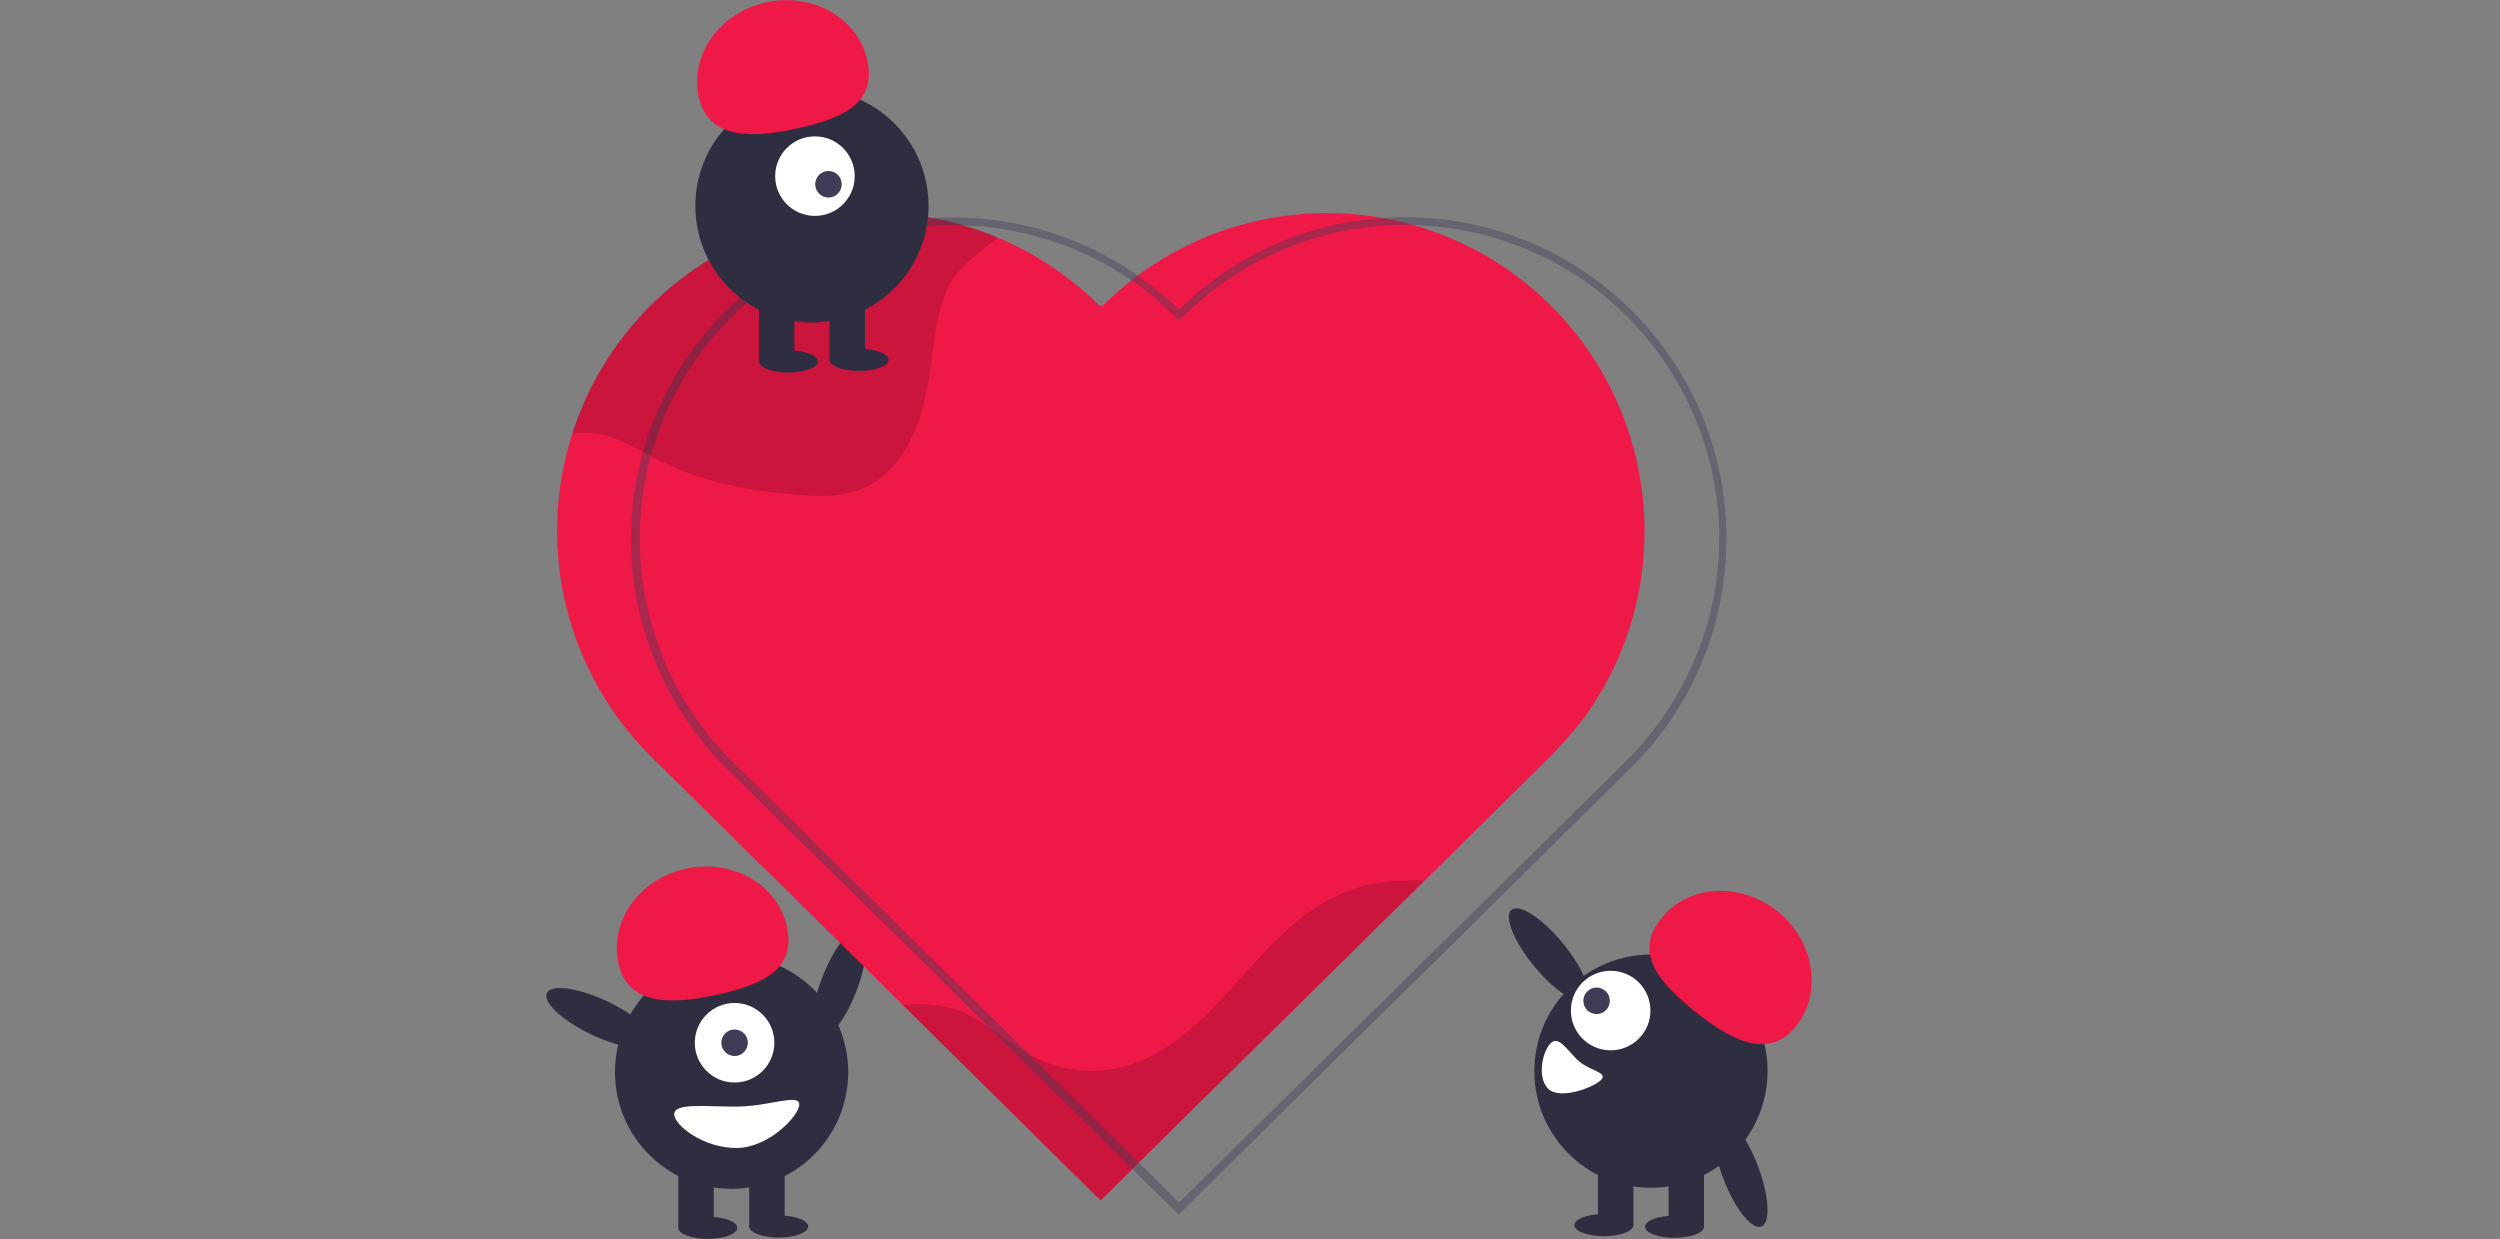 <?xml version="1.0" encoding="utf-8"?>
<!-- Generator: Adobe Illustrator 25.3.1, SVG Export Plug-In . SVG Version: 6.00 Build 0)  -->
<svg version="1.1" id="b3c5850d-3d23-4aad-a12c-b5e8440d4fde"
	 xmlns="http://www.w3.org/2000/svg" xmlns:xlink="http://www.w3.org/1999/xlink" x="0px" y="0px" viewBox="0 0 924 458.1"
	 style="enable-background:new 0 0 924 458.1;" xml:space="preserve">
<rect x="0" y="0" width="924" height="458.1" fill="#808080" stroke="none"/>
<style type="text/css">
	.st0{fill:#2F2E41;}
	.st1{fill:#FFFFFF;}
	.st2{fill:#3F3D56;}
	.st3{fill:#EF1947;}
	.st4{opacity:0.15;enable-background:new    ;}
	.st5{opacity:0.4;fill:#3F3D56;enable-background:new    ;}
</style>
<ellipse transform="matrix(0.357 -0.934 0.934 0.357 -140.326 523.652)" class="st0" cx="310.2" cy="363.8" rx="21.5" ry="6.8"/>
<ellipse class="st0" cx="270.4" cy="396.3" rx="43.1" ry="43.1"/>
<rect x="250.7" y="430.1" class="st0" width="13.1" height="23.4"/>
<rect x="276.9" y="430.1" class="st0" width="13.1" height="23.4"/>
<ellipse class="st0" cx="261.6" cy="453.8" rx="10.9" ry="4.1"/>
<ellipse class="st0" cx="287.8" cy="453.3" rx="10.9" ry="4.1"/>
<ellipse class="st1" cx="271.5" cy="385.4" rx="14.7" ry="14.7"/>
<circle class="st2" cx="271.5" cy="385.4" r="4.9"/>
<path class="st3" d="M228.6,356.2c-3.5-15.6,7.6-31.3,24.8-35.1s33.9,5.7,37.4,21.2s-7.9,21.3-25.1,25.2S232.1,371.8,228.6,356.2z"
	/>
<ellipse transform="matrix(0.428 -0.903 0.903 0.428 -213.192 415.479)" class="st0" cx="221.8" cy="376.3" rx="6.8" ry="21.5"/>
<path class="st1" d="M249.2,411.8c0,4.2,10.9,12.5,22.9,12.5s23.3-11.9,23.3-16.1s-11.3,0.8-23.3,0.8S249.2,407.6,249.2,411.8z"/>
<path class="st3" d="M573.3,279.3l-46.8,46.2L420.8,429.8l-2.1,2.1l-11.9,11.8l-25-24.7l-2.2-2.2l-45.7-45.1l0,0l-14.6-14.5
	l-8.6-8.5l-25.8-25.4l-3.5-3.4l-41.1-40.6c-8.2-8.2-15.1-17.5-20.5-27.6c-0.5-0.9-1-1.8-1.4-2.8c-29.1-58-5.7-128.6,52.4-157.7
	c22.4-11.2,47.7-15,72.4-10.8l0,0c0.4,0.1,0.8,0.1,1.1,0.2c4,0.7,8,1.6,11.9,2.8c10.3,3,20,7.3,29.1,12.9c1,0.6,1.9,1.2,2.8,1.8
	c6.6,4.4,12.8,9.4,18.5,15.1l0.4-0.4l0.4,0.4c3.4-3.4,7-6.6,10.8-9.6c0.8-0.6,1.7-1.3,2.5-1.9c26-19.2,58.7-26.8,90.5-21.1
	c4,0.7,8,1.6,11.9,2.8c1.3,0.4,2.6,0.8,3.9,1.2c1,0.3,2.1,0.7,3.1,1.1c8.6,3.1,16.8,7.1,24.4,12.1c1.7,1.1,3.3,2.2,4.9,3.4
	c52.5,38.2,64.1,111.7,26,164.2C581.6,270.2,577.6,274.9,573.3,279.3z"/>
<path class="st4" d="M526.5,325.4L420.8,429.8l-2.1,2.1l-11.9,11.8l-25-24.7l-2.2-2.2l-45.7-45.1c7.3-1.7,18.6,0.6,22.8,2.7
	c9.8,4.8,17.8,12.8,27.8,17.3c8.9,4,18.8,5.1,28.3,3.1c17.8-3.7,31.6-17.5,43.8-31.1c12.2-13.6,24.6-28.1,41.7-34.4
	C507.1,325.9,516.8,325.2,526.5,325.4z"/>
<path class="st5" d="M603.3,115c-14.5-14.6-32.7-25.1-52.5-30.5c-1.3-0.4-2.6-0.7-4-1c-5.7-1.4-11.5-2.3-17.4-2.8
	c-1-0.1-2-0.2-3.1-0.2c-5.1-0.3-10.3-0.3-15.4,0.1c-28.1,1.9-54.7,13.7-74.8,33.5l-0.4-0.4l-0.4,0.4c-13.2-12.9-29.2-22.5-46.7-28.1
	c-1-0.3-2-0.6-3-0.9c-13.5-3.9-27.6-5.4-41.6-4.5c-0.4,0-0.8,0-1.2,0.1c-25.7,2-50.1,12.3-69.4,29.4c-1.8,1.6-3.6,3.3-5.4,5
	c-33.4,33.5-43.9,83.5-26.6,127.6c0.4,0.9,0.7,1.9,1.1,2.8c6,14.2,14.6,27.1,25.5,38l38.9,38.4l3.1,3l84.2,83.1l2.2,2.2l22.1,21.8
	l17.1,16.9l167.6-165.5C649.7,236.8,649.7,161.5,603.3,115z M601.2,281.1L435.8,444.5l-14.9-14.8l-21.6-21.4l-2.2-2.1l-82.6-81.5
	l-3-3l-41.1-40.6c-10.6-10.5-19-23-24.8-36.7c-0.4-0.9-0.8-1.9-1.1-2.8c-16.9-43-6.7-91.9,25.9-124.5c1.9-1.9,3.8-3.6,5.7-5.3l0,0
	c18.6-16.3,41.9-26.1,66.5-28.2c3.3-0.3,6.5-0.4,9.8-0.4c1.2,0,2.5,0,3.7,0.1c10,0.3,20,1.9,29.6,4.8c1,0.3,2,0.6,3,0.9
	c10.4,3.4,20.3,8.3,29.3,14.5c5.9,4,11.4,8.6,16.4,13.6l1.1,1.1l0.3-0.4l0.4,0.4l1.1-1.1C459.9,94.4,491,82.2,523,83.2
	c1.3,0,2.5,0.1,3.8,0.2c1,0.1,2,0.1,3.1,0.2c6.4,0.6,12.8,1.7,19.1,3.4c1.3,0.3,2.7,0.7,4,1.1c61.3,18.5,96,83.3,77.4,144.6
	C624.7,251,614.7,267.6,601.2,281.1z"/>
<path class="st4" d="M368.9,87.8c-6.4,5.1-13.3,9.8-17.5,16.7c-3.1,5.1-4.4,11.1-5.4,17c-1.9,11.4-2.7,23.2-6.5,34.1
	c-3.8,11-11.1,21.5-21.9,25.5c-6.7,2.5-14.1,2.4-21.3,1.9c-17.7-1.2-35.5-4.4-51.4-12.2c-8.9-4.4-17.5-10.2-27.4-10.9
	c-2-0.1-4,0-6,0.3c17.8-55.7,73.9-89.8,131.6-80l0,0c0.4,0.1,0.8,0.1,1.1,0.2c4,0.7,8,1.6,11.9,2.8C360.4,84.5,364.7,86,368.9,87.8z
	"/>
<circle class="st0" cx="300.1" cy="76.1" r="43.1"/>
<rect x="280.5" y="109.9" class="st0" width="13.1" height="23.4"/>
<rect x="306.6" y="109.9" class="st0" width="13.1" height="23.4"/>
<ellipse class="st0" cx="291.4" cy="133.6" rx="10.9" ry="4.1"/>
<ellipse class="st0" cx="317.5" cy="133" rx="10.9" ry="4.1"/>
<circle class="st1" cx="301.2" cy="65.1" r="14.7"/>
<ellipse class="st2" cx="306.2" cy="68.1" rx="4.9" ry="4.9"/>
<path class="st3" d="M258.3,36c-3.5-15.6,7.6-31.3,24.8-35.1s33.9,5.7,37.4,21.2s-7.9,21.3-25.1,25.2S261.8,51.6,258.3,36z"/>
<ellipse transform="matrix(0.771 -0.636 0.636 0.771 -93.682 445.002)" class="st0" cx="572.7" cy="352.9" rx="6.8" ry="21.5"/>
<circle class="st0" cx="610.2" cy="395.9" r="43.1"/>
<rect x="616.7" y="429.7" class="st0" width="13.1" height="23.4"/>
<rect x="590.6" y="429.7" class="st0" width="13.1" height="23.4"/>
<ellipse class="st0" cx="618.9" cy="453.4" rx="10.9" ry="4.1"/>
<ellipse class="st0" cx="592.8" cy="452.8" rx="10.9" ry="4.1"/>
<path class="st3" d="M625.3,372.9c-13.6-11.2-21.1-21.5-11-33.8s29.4-13.2,43-2s16.3,30.3,6.2,42.6S638.9,384.1,625.3,372.9z"/>
<circle class="st1" cx="595.3" cy="373.5" r="14.7"/>
<circle class="st2" cx="590.1" cy="369.9" r="4.9"/>
<path class="st1" d="M573.1,385.6c-3,3-5.1,12.6-0.9,16.8s16.5-0.3,19.5-3.2s-4.5-3.4-8.7-7.5S576,382.7,573.1,385.6z"/>
<ellipse transform="matrix(0.934 -0.357 0.357 0.934 -112.3 258.241)" class="st0" cx="643.4" cy="433.3" rx="6.8" ry="21.5"/>
</svg>
